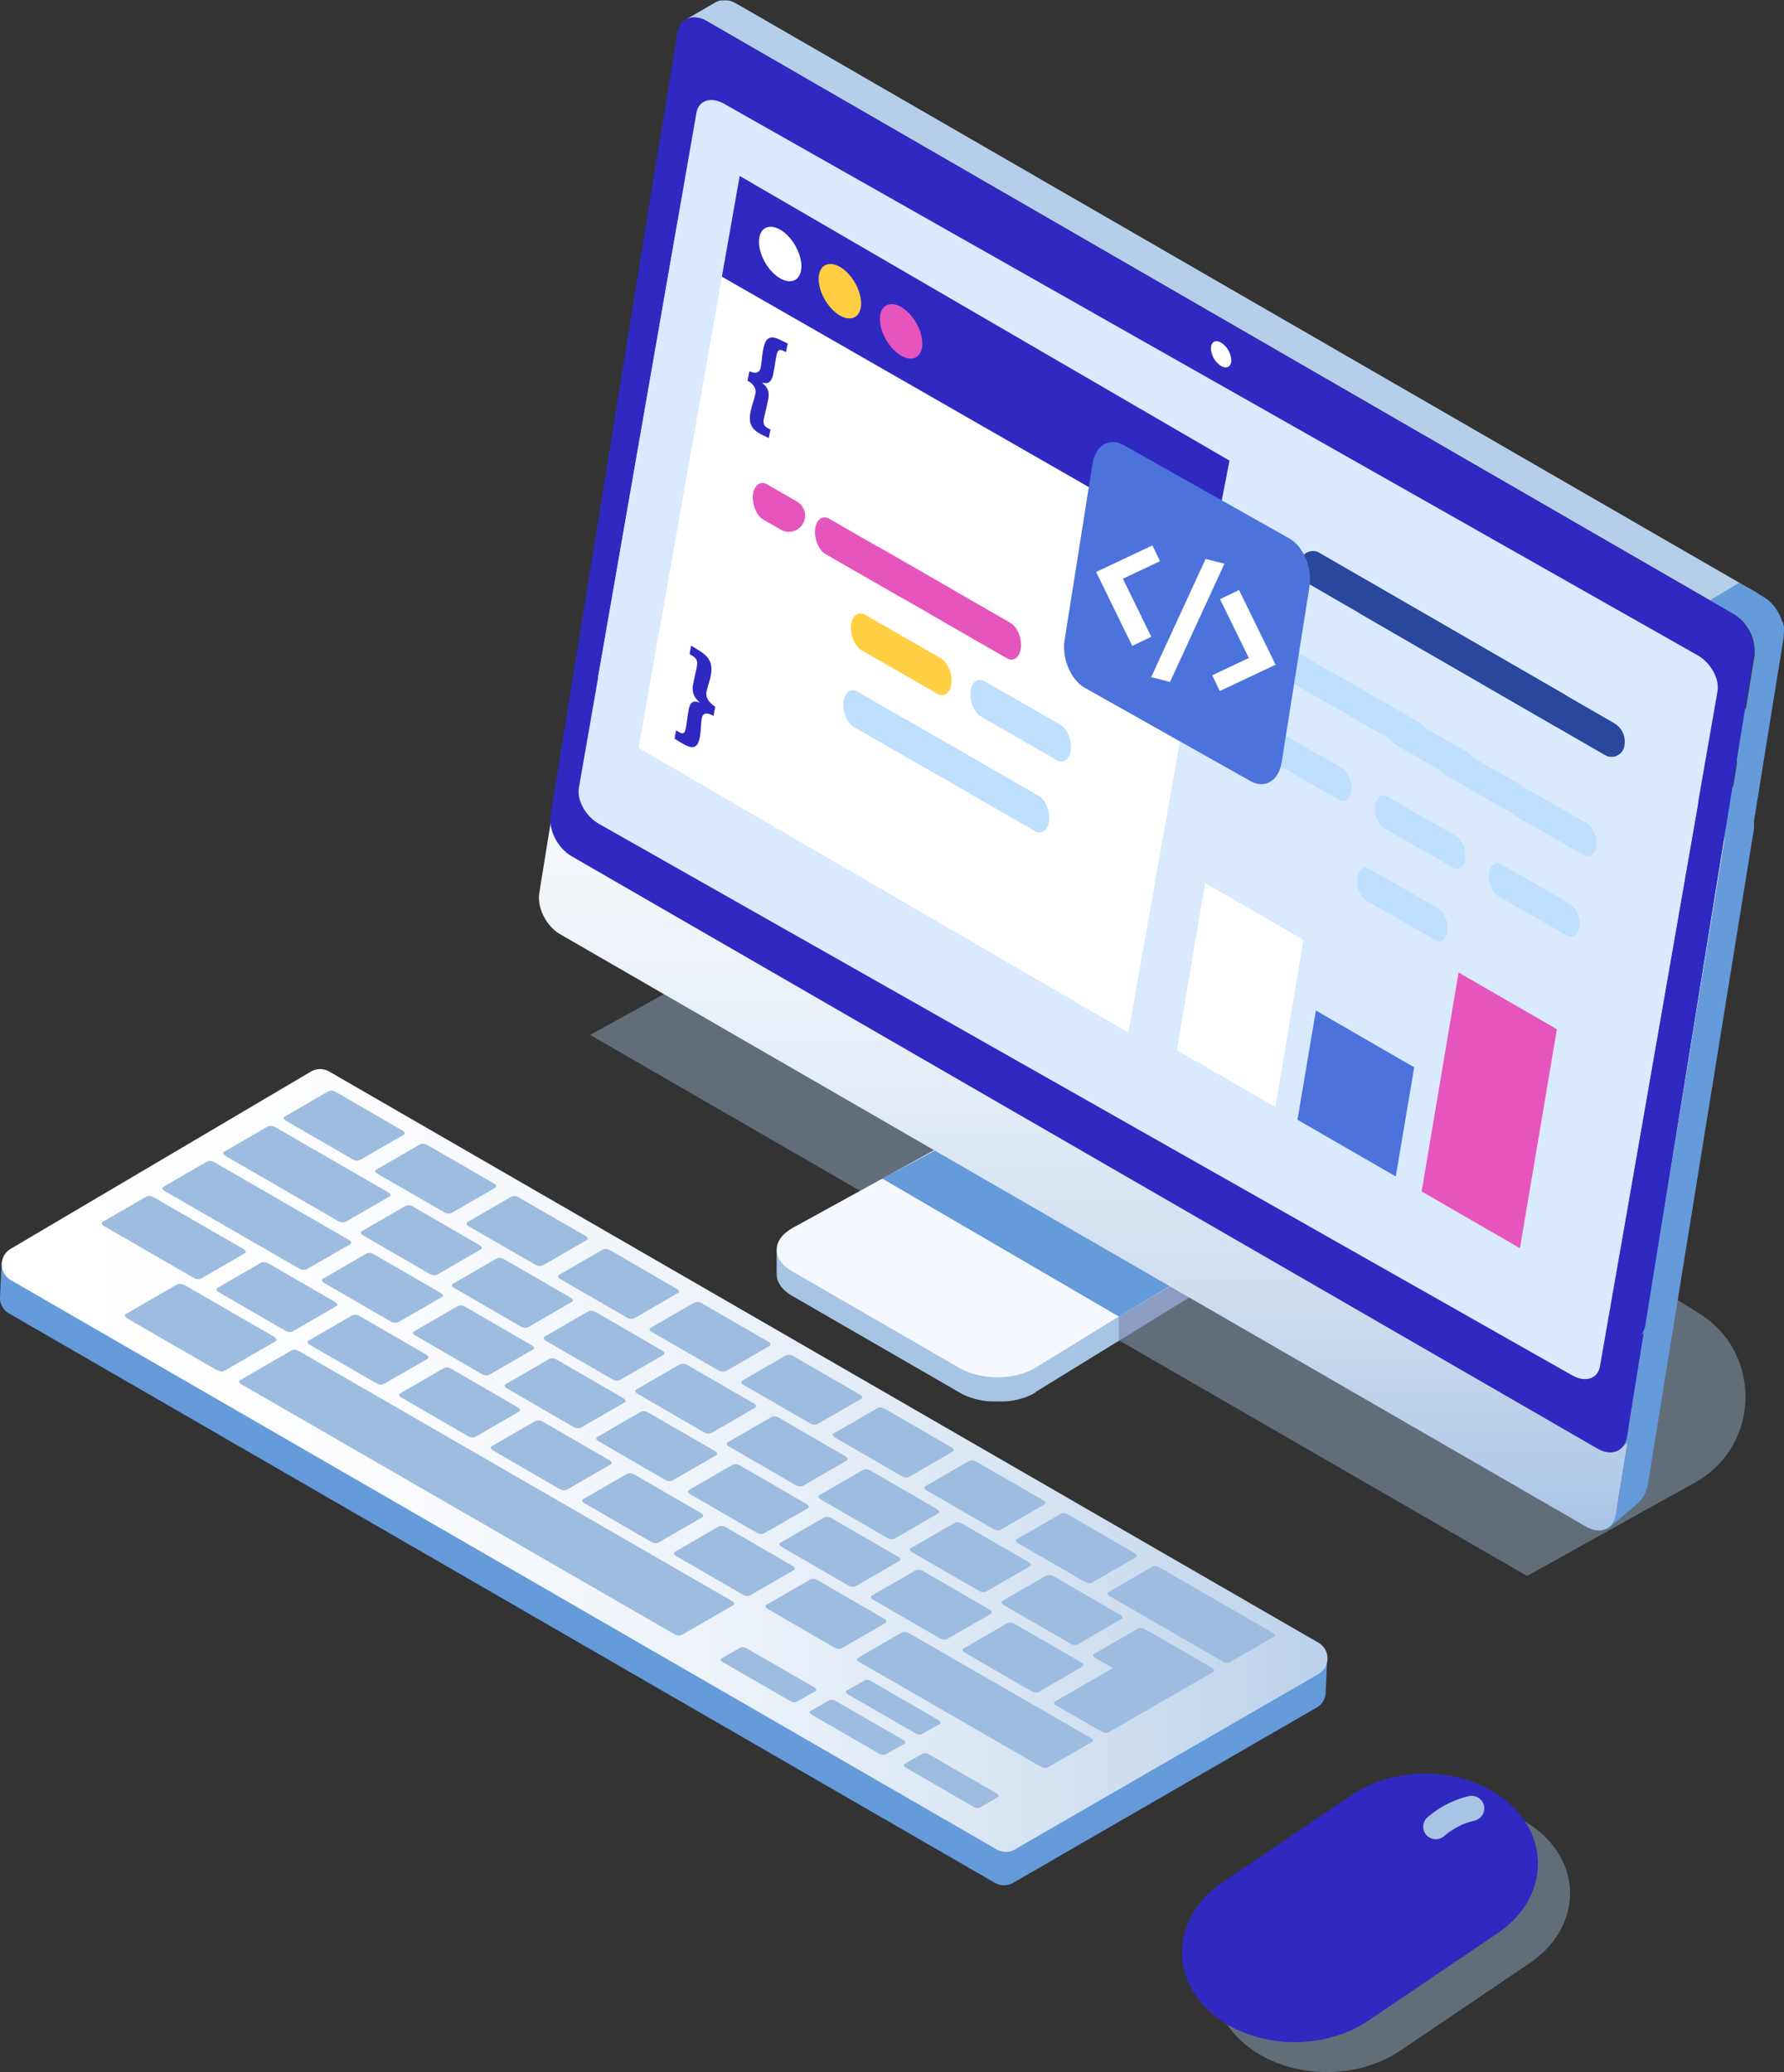 <svg xmlns="http://www.w3.org/2000/svg" xmlns:xlink="http://www.w3.org/1999/xlink" viewBox="0 0 648.68 753.28"><rect x="0" y="0" width="648.68" height="753.28" fill="#333333" stroke="none"/><defs><style>.cls-1{isolation:isolate;}.cls-2,.cls-3{fill:#a8c4e5;}.cls-2{opacity:0.4;}.cls-2,.cls-6{mix-blend-mode:multiply;}.cls-4{fill:#f5f9ff;}.cls-5{fill:#659adb;}.cls-6{fill:#45446c;opacity:0.29;}.cls-7{fill:url(#linear-gradient);}.cls-8{fill:#b5cfea;}.cls-9{fill:#2f29c2;}.cls-10{fill:#d9eaff;}.cls-11{fill:#fff;}.cls-12{fill:#4c73db;}.cls-13{fill:#e655be;}.cls-14{fill:#bfdfff;}.cls-15{fill:#29479c;}.cls-16{fill:#ffce43;}.cls-17{fill:url(#linear-gradient-2);}.cls-18{fill:#9dbce0;}</style><linearGradient id="linear-gradient" x1="1646.86" y1="556.39" x2="1646.86" y2="75.23" gradientTransform="translate(-1235.35)" gradientUnits="userSpaceOnUse"><stop offset="0" stop-color="#a8c4e5"/><stop offset="0.04" stop-color="#b2cbe8"/><stop offset="0.18" stop-color="#cedef0"/><stop offset="0.33" stop-color="#e4ecf7"/><stop offset="0.5" stop-color="#f3f7fb"/><stop offset="0.69" stop-color="#fcfdfe"/><stop offset="0.96" stop-color="#fff"/></linearGradient><linearGradient id="linear-gradient-2" x1="0.63" y1="530.93" x2="482.69" y2="530.93" gradientUnits="userSpaceOnUse"><stop offset="0.04" stop-color="#fff"/><stop offset="0.27" stop-color="#fbfcfe"/><stop offset="0.51" stop-color="#eff4fa"/><stop offset="0.74" stop-color="#dbe7f4"/><stop offset="0.97" stop-color="#bfd4ec"/><stop offset="1" stop-color="#bbd1eb"/></linearGradient></defs><g class="cls-1"><g id="Layer_2" data-name="Layer 2"><g id="image"><path class="cls-2" d="M555.26,572.93,214.59,376.24l127.63-70.71,275.68,172c23.05,14.38,22.19,48.21-1.54,61.4Z"/><path class="cls-3" d="M460.46,440.69s-1.79,1-1.93,1.16-.69.77-1,1-.92.78-1.05.88c-.38.28-80,49.25-80,49.25l0,13.1,78.77-48.43a14.39,14.39,0,0,0,1.22-.82l.36-.3c.24-.19.48-.38.69-.58h0a10,10,0,0,0,.79-.81c.06-.07.12-.15.19-.22l.21-.25a1.67,1.67,0,0,0,.16-.24,5.61,5.61,0,0,0,.45-.67l.16-.23a1.63,1.63,0,0,1,.09-.19c.1-.2.2-.4.28-.61s.1-.19.14-.29,0-.1,0-.15a5.72,5.72,0,0,0,.17-.59c0-.11.07-.22.1-.33a.49.49,0,0,1,0-.12,4.64,4.64,0,0,0,.07-.64c0-.11,0-.23,0-.34v-.17Z"/><path class="cls-3" d="M376.18,493.19c-.53.31-1.08.59-1.66.86l-.53.24c-.64.27-1.29.53-2,.75l-.11,0c-.57.18-1.15.35-1.74.49a2,2,0,0,1-.26.06c-.5.12-1,.24-1.53.33l-.2,0c-.67.12-1.35.21-2,.28l-.76.07c-.4,0-.79.06-1.19.08l-.85,0h-1l-.9,0-.95-.05-.91-.07-.95-.11c-.29,0-.59-.07-.88-.12l-1-.17-.83-.16-1.19-.29-.66-.18c-.71-.2-1.4-.44-2.06-.69-.33-.13-.66-.27-1-.42l-.49-.21c-.49-.23-1-.48-1.42-.74L288.06,458c-3.78-2.18-5.65-1.05-5.65-3.9l0,9.12c0,2.85,1.87,5.7,5.64,7.88l61.05,35.25c.46.26.93.51,1.42.74l.5.22c.28.12.55.25.84.36l.13.05c.67.26,1.35.49,2.06.69l.14.05.52.13,1.19.29.27.07.56.09,1,.18.33.05.56.07.94.1.36,0,.55,0,1,.05.38,0h2l.43,0c.4,0,.8,0,1.19-.07l.48,0,.28,0c.69-.07,1.36-.16,2-.28l.16,0h0c.52-.09,1-.21,1.54-.33l.26-.05c.59-.15,1.16-.32,1.73-.5h0l.09,0a20.89,20.89,0,0,0,2-.75l.53-.24a17.3,17.3,0,0,0,1.66-.86l.2-.1.13-.08,0-13.1Z"/><path class="cls-4" d="M454.83,433.36c7.33,4.24,7.53,11.08.45,15.43l-78.77,48.43c-7.38,4.53-19.77,4.63-27.4.22l-61.05-35.25c-7.64-4.41-7.51-11.59.29-15.87l83.34-45.79c7.5-4.11,19.31-4,26.64.21Z"/><polygon class="cls-5" points="320.77 428.45 406.8 478.59 427.09 466.43 342.24 417.06 320.77 428.45"/><polygon class="cls-6" points="406.8 478.59 406.8 487.46 432.44 471.7 432.44 463.55 406.8 478.59"/><path class="cls-5" d="M637.49,299.06v0c0-.14,0-.28,0-.41s0-.28,0-.42v-.11c0-.1,0-.2,0-.3s0-.27,0-.4l0-.2v-.08s0-.09,0-.13-.05-.27-.07-.41,0-.26-.08-.39h0l-.09-.42c0-.13-.07-.27-.11-.4l0-.11,0-.08a1.87,1.87,0,0,0-.07-.22l-.12-.39c0-.09-.07-.19-.1-.29l0,0v-.05l-.14-.36c-.05-.12-.09-.24-.14-.35l-.07-.15,0-.07-.06-.13c-.06-.12-.11-.25-.17-.37a3.78,3.78,0,0,0-.17-.35l0,0,0-.05c-.06-.13-.12-.25-.19-.38a3.79,3.79,0,0,0-.2-.34c0-.08-.08-.16-.13-.24l-.06-.1c-.11-.19-.23-.37-.35-.55a1.74,1.74,0,0,0-.11-.18l0,0c-.15-.23-.31-.45-.47-.67l-.07-.1-.06-.08-.18-.23-.29-.36-.12-.14-.06-.07-.11-.13-.3-.33-.23-.24,0,0,0,0-.33-.33-.35-.33h0l-.35-.3-.37-.3,0,0,0,0-.28-.21-.37-.27-.11-.07,0,0h0l-.22-.14-.38-.24-2.05-1.18-11.24,6.09,2.81,1.64.37.24.38.27.37.28.15.13.57.48h0c.19.17.37.35.55.53a.23.23,0,0,1,.07.07c.18.17.35.35.51.53l.08.09c.16.18.32.36.47.55l.08.1.44.58c.08.1.15.21.22.31l.26.37c.1.15.19.3.28.45s.13.2.18.3a2.2,2.2,0,0,1,.15.26l.26.46.07.13c.11.22.22.44.32.66l0,.05c.11.23.21.47.3.7l0,.08c.1.23.18.46.27.69l0,.09c.08.23.15.46.22.69l0,.11c.06.23.13.46.18.69l0,.1q.09.35.15.69a.43.43,0,0,0,0,.11c0,.23.07.46.1.69a.34.34,0,0,0,0,.1c0,.23.05.46.06.7s0,.23,0,.35v.41c0,.14,0,.29,0,.43s0,.29,0,.43,0,.31,0,.46l-.06.36-.1.64-38.85,240.1c-.18,1.15-4.61,8.45-3.61,7.87l10.63-9a12.38,12.38,0,0,0,4.21-7.46l38.12-235.6c.19-1.14.46-2.85.46-2.85s0-.24,0-.36,0-.2,0-.3V300s0-.07,0-.1l0-.43c0-.11,0-.23,0-.34Z"/><path class="cls-7" d="M619.34,292c5.06,2.93,8.46,9.64,7.59,15l-39.41,243.6c-.87,5.38-5.68,7.35-10.74,4.43l-373.1-215.4c-5.06-2.93-8.46-9.65-7.59-15L235.5,81c.87-5.37,5.67-7.35,10.74-4.43Z"/><path class="cls-8" d="M632.27,256.11,262.48,42.62h0l0,0-.55-.32h0l-1-.56-.38-.2-.39-.18-.39-.16a2.74,2.74,0,0,0-.4-.15l-.4-.13a3.45,3.45,0,0,0-.43-.12h-.07l-.36-.08-.19,0-.16,0-.11,0-.45,0H256l-.08,0-.38.05-.2,0h0a6.05,6.05,0,0,0-.73.2l0,0-.07,0a5.53,5.53,0,0,0-.89.41l-10.86,6.31a5.69,5.69,0,0,1,.87-.4l.35-.12.44-.11.52-.1.21,0c.24,0,.5,0,.76,0H246a5.49,5.49,0,0,1,.8.06h.05a6.72,6.72,0,0,1,.87.18h.07c.28.08.57.17.86.28l.09,0c.3.12.61.25.92.41l.38.19.3.17,2,1.18h0L622.77,263.21a1.39,1.39,0,0,0,1.37,0l8.13-4.73A1.37,1.37,0,0,0,632.27,256.11ZM258.82,43.28Z"/><path class="cls-5" d="M642,270.67v-.45c0-.14,0-.28,0-.42a.11.11,0,0,0,0-.05v-.06c0-.1,0-.19,0-.29s0-.27,0-.41l0-.19v-.09a.69.69,0,0,0,0-.13c0-.13,0-.27-.07-.41s0-.26-.08-.38h0v0c0-.14-.06-.27-.1-.41s-.07-.27-.1-.41a.49.49,0,0,0,0-.11l0-.08-.06-.21c0-.13-.08-.26-.13-.39s-.06-.2-.1-.3v0l0,0c0-.12-.09-.25-.14-.37s-.09-.23-.14-.35l-.06-.15,0-.06-.06-.14-.16-.36-.18-.36v0l0-.06-.2-.38-.19-.34-.13-.23-.06-.11c-.11-.19-.23-.37-.35-.55l-.11-.18,0,0-.47-.67-.07-.09-.07-.09-.17-.22-.3-.37-.11-.13-.06-.07-.11-.13c-.1-.11-.2-.23-.3-.33l-.23-.25,0,0,0,0-.33-.33-.35-.32h0l-.34-.29-.37-.31,0,0-.05,0-.27-.21-.37-.26-.11-.07,0,0h0l-.22-.15-.38-.23-9-5.22-11.09,6.7s9.52,5,9.64,5.06l.38.25.37.26.37.28.15.13.58.49h0l.56.53.07.07q.26.25.51.54l.07.08c.16.18.32.37.47.56l.09.1c.15.19.3.38.44.58l.22.3c.08.13.17.25.26.38l.28.45.18.29.15.26c.09.16.18.31.26.47l.06.12q.18.33.33.66l0,.06c.11.23.21.46.31.7l0,.07c.09.23.18.46.26.7l0,.08c.08.23.16.46.22.69l0,.11c.07.23.13.46.19.69l0,.1c0,.24.1.47.14.7,0,0,0,.07,0,.1,0,.23.08.46.1.7a.28.28,0,0,1,0,.09c0,.23,0,.47.06.7s0,.23,0,.35,0,.28,0,.41,0,.29,0,.43l0,.43c0,.16,0,.31,0,.46s0,.24-.05.36,0,.23-.1.64L592.1,519.37c-.19,1.14-4.61,8.44-3.61,7.86l10.62-9a12.43,12.43,0,0,0,4.22-7.46l38.12-235.6c.18-1.15.46-2.86.46-2.86s0-.24.05-.36l0-.3v0s0,0,0,0a.38.38,0,0,1,0-.1c0-.14,0-.28,0-.43s0-.22,0-.34Z"/><path class="cls-9" d="M623.46,263.61c5.06,2.92,8.46,9.64,7.59,15L591.63,522.23c-.86,5.37-5.67,7.35-10.73,4.42L207.8,311.25c-5.06-2.92-8.46-9.64-7.59-15L239.62,52.63c.87-5.37,5.67-7.36,10.74-4.43Z"/><path class="cls-8" d="M638.9,215.58,269.11,2.08h0l0,0-.55-.31h0l-1-.55-.38-.2a3.39,3.39,0,0,0-.39-.18L266.4.64,266,.49l-.4-.13-.43-.12h-.07l-.37-.09-.19,0-.15,0-.12,0-.45,0h0a4.78,4.78,0,0,0-.53,0H263l-.28,0h-.08l-.38,0-.21,0h0c-.25.06-.49.12-.73.2l-.05,0-.08,0a6.43,6.43,0,0,0-.88.41L249.37,7.1a5.28,5.28,0,0,1,.87-.4l.35-.11a3,3,0,0,1,.43-.12,4.51,4.51,0,0,1,.53-.09,1.38,1.38,0,0,1,.2,0,6.34,6.34,0,0,1,.76,0h.15l.79.06h.06a8.77,8.77,0,0,1,.86.18l.07,0a7.25,7.25,0,0,1,.87.27l.08,0a9.41,9.41,0,0,1,.93.41l.38.2a2.69,2.69,0,0,1,.29.16L259,8.84h0L629.41,222.67a1.35,1.35,0,0,0,1.37,0l8.13-4.72A1.37,1.37,0,0,0,638.9,215.58ZM265.46,2.74Z"/><path class="cls-5" d="M648.68,230.13v-.45c0-.14,0-.27,0-.41v-.12l0-.29c0-.13,0-.27,0-.41l0-.19v-.08c0-.05,0-.09,0-.14s0-.27-.07-.4-.05-.26-.08-.39v0h0c0-.13-.07-.27-.1-.41s-.07-.27-.11-.41l0-.1,0-.08A1.42,1.42,0,0,0,648,226l-.12-.39c0-.1-.07-.2-.1-.29l0,0v-.05c0-.12-.09-.24-.14-.37s-.09-.23-.14-.35l-.06-.15,0-.06-.06-.14c-.05-.12-.11-.24-.17-.36s-.11-.24-.17-.36l0,0,0-.06-.2-.37c-.06-.12-.13-.23-.2-.35l-.13-.23-.06-.11c-.11-.18-.23-.36-.34-.55l-.12-.18v0c-.16-.23-.31-.46-.48-.68l-.07-.09-.06-.08-.17-.23-.3-.37-.12-.13-.06-.07-.11-.13-.29-.33-.24-.24,0-.05,0,0-.33-.32-.35-.33h0l-.34-.3-.37-.3,0,0,0,0-.27-.2-.38-.27-.1-.07,0,0h0l-.22-.15-.38-.23-9-5.22-11.09,6.7s9.52,5,9.64,5.06l.37.25c.13.09.26.17.38.27l.37.28.15.12.58.49h0c.19.17.37.35.55.53l.07.07q.27.27.51.54l.08.08c.16.19.32.37.47.56l.08.1.45.58.21.31c.09.12.18.24.26.37s.19.3.28.45l.19.29.15.26c.08.16.17.31.26.47l.06.13.33.65,0,.06c.11.23.21.46.31.7l0,.07c.09.23.18.47.26.7l0,.09c.08.23.15.46.22.69l0,.1q.11.34.18.69l0,.11c0,.23.1.46.14.69,0,0,0,.07,0,.1,0,.24.07.47.1.7,0,0,0,.06,0,.09,0,.24,0,.47.06.7s0,.24,0,.35v.42c0,.14,0,.28,0,.43s0,.28,0,.43,0,.3,0,.46,0,.23,0,.35l-.11.64L598.73,478.83c-.18,1.14-4.61,8.45-3.61,7.87l10.63-9a12.33,12.33,0,0,0,4.21-7.46l38.12-235.6c.19-1.14.46-2.86.46-2.86l.06-.35,0-.31h0v0a.38.38,0,0,0,0-.1c0-.15,0-.29,0-.43s0-.23,0-.35Z"/><path class="cls-9" d="M630.09,223.07c5.07,2.92,8.47,9.64,7.6,15L598.27,481.69c-.86,5.37-5.67,7.35-10.74,4.43L214.44,270.71c-5.06-2.92-8.46-9.64-7.59-15L246.26,12.09c.87-5.37,5.67-7.35,10.73-4.43Z"/><path class="cls-10" d="M610.13,279.28c4.81,2.72,8.06,8.58,7.28,13.08L581.76,496.73c-.79,4.51-5.32,6-10.12,3.24L217.76,299.49c-4.8-2.72-8.06-8.57-7.27-13.08L246.13,82c.79-4.51,5.32-6,10.12-3.23Z"/><path class="cls-11" d="M440.6,172c0,2.34-1.66,3.29-3.7,2.11a8.14,8.14,0,0,1-3.7-6.39c0-2.34,1.66-3.29,3.7-2.11A8.17,8.17,0,0,1,440.6,172Z"/><path class="cls-10" d="M617.23,238.2c4.8,2.72,8.06,8.57,7.27,13.08L588.85,455.65c-.78,4.51-5.31,6-10.11,3.23L224.86,258.41c-4.8-2.72-8.06-8.57-7.27-13.08L253.23,41c.79-4.51,5.31-6,10.12-3.24Z"/><path class="cls-11" d="M447.7,130.94c0,2.35-1.66,3.29-3.7,2.11a8.12,8.12,0,0,1-3.7-6.38c0-2.35,1.65-3.29,3.7-2.11A8.17,8.17,0,0,1,447.7,130.94Z"/><polygon class="cls-11" points="463.71 402.41 427.96 381.77 438.2 321.05 473.95 341.69 463.71 402.41"/><polygon class="cls-12" points="507.52 427.7 471.77 407.06 478.47 367.36 514.21 388 507.52 427.7"/><polygon class="cls-13" points="552.67 453.77 516.92 433.13 530.35 353.53 566.1 374.16 552.67 453.77"/><path class="cls-14" d="M492.84,261.45,468,247.25c-2.22-1.27-3.8-4.92-3.5-8.1h0c.3-3.19,2.36-4.76,4.58-3.49l24.82,14.19c2.22,1.27,3.8,4.92,3.5,8.11h0C497.12,261.15,495.06,262.72,492.84,261.45Z"/><path class="cls-14" d="M486.76,290.72l-24.82-14.2c-2.22-1.27-3.8-4.91-3.5-8.1h0c.29-3.19,2.35-4.76,4.58-3.49l24.82,14.2c2.22,1.27,3.8,4.91,3.5,8.1h0C491,290.42,489,292,486.76,290.72Z"/><path class="cls-14" d="M514.84,274.07,490,259.87c-2.22-1.27-3.8-4.92-3.5-8.11h0c.29-3.18,2.35-4.75,4.58-3.48l24.82,14.19c2.22,1.27,3.8,4.92,3.5,8.11h0C519.12,273.77,517.06,275.34,514.84,274.07Z"/><path class="cls-14" d="M528.24,315.4l-24.82-14.2c-2.22-1.27-3.8-4.91-3.5-8.1h0c.3-3.19,2.36-4.76,4.58-3.49l24.82,14.2c2.22,1.27,3.8,4.91,3.5,8.1h0C532.52,315.1,530.47,316.67,528.24,315.4Z"/><path class="cls-14" d="M521.74,341.68l-24.83-14.19c-2.22-1.27-3.79-4.92-3.5-8.11h0c.3-3.19,2.36-4.76,4.58-3.49l24.83,14.2c2.22,1.27,3.79,4.92,3.49,8.1h0C526,341.38,524,343,521.74,341.68Z"/><path class="cls-14" d="M575.8,310.81,551,296.61c-2.22-1.27-3.8-4.92-3.5-8.1h0c.3-3.19,2.36-4.76,4.58-3.49l24.83,14.19c2.22,1.27,3.79,4.92,3.49,8.11h0C580.08,310.51,578,312.08,575.8,310.81Z"/><path class="cls-14" d="M550.86,296.28,526,282.08c-2.22-1.27-3.8-4.92-3.5-8.1h0c.3-3.19,2.36-4.76,4.58-3.49l24.83,14.2c2.22,1.27,3.79,4.91,3.49,8.1h0C555.14,296,553.08,297.55,550.86,296.28Z"/><path class="cls-14" d="M532.57,285.12l-24.82-14.2c-2.23-1.27-3.8-4.92-3.5-8.1h0c.29-3.19,2.35-4.76,4.57-3.49l24.83,14.19c2.22,1.27,3.8,4.92,3.5,8.11h0C536.85,284.82,534.79,286.39,532.57,285.12Z"/><path class="cls-14" d="M569.72,340.08l-24.82-14.2c-2.22-1.27-3.8-4.91-3.5-8.1h0c.3-3.19,2.36-4.76,4.58-3.49l24.82,14.2c2.22,1.27,3.8,4.92,3.5,8.1h0C574,339.78,572,341.35,569.72,340.08Z"/><path class="cls-15" d="M568.75,252.38,480,201.11a4.71,4.71,0,0,0-7.14,2.64,7.78,7.78,0,0,0,3.42,8.74L565,263.75a4.71,4.71,0,0,0,7.14-2.63A7.78,7.78,0,0,0,568.75,252.38Z"/><path class="cls-15" d="M587.09,263l-88.8-51.27a4.71,4.71,0,0,0-7.14,2.64,7.81,7.81,0,0,0,3.42,8.74l88.8,51.26a4.71,4.71,0,0,0,7.14-2.64A7.79,7.79,0,0,0,587.09,263Z"/><path class="cls-11" d="M269,64,232.2,271.89l178.1,103.5,36.76-207.94Z"/><path class="cls-13" d="M367.35,226.4,347.52,215a4.41,4.41,0,0,0-.53-.35l-27.56-15.84a4.14,4.14,0,0,0-.61-.28l-17.32-9.95c-2.47-1.42-4.77.33-5.12,3.89s1.39,7.62,3.85,9l27.56,15.84a6.5,6.5,0,0,0,.61.28l9.6,5.51c.18.13.35.25.53.36l27.56,15.83c2.47,1.42,4.77-.33,5.12-3.89S369.82,227.82,367.35,226.4Z"/><path class="cls-14" d="M377.63,289.3,357.8,277.9c-.18-.13-.35-.25-.53-.36l-27.56-15.83a3.64,3.64,0,0,0-.61-.28l-17.33-10c-2.46-1.42-4.77.33-5.11,3.89s1.38,7.63,3.85,9l27.56,15.84a4.67,4.67,0,0,0,.61.28l9.6,5.52a4.41,4.41,0,0,0,.53.35l27.56,15.84c2.46,1.42,4.77-.33,5.11-3.89S380.1,290.71,377.63,289.3Z"/><path class="cls-16" d="M340.84,252.21l-27.57-15.84c-2.46-1.42-4.19-5.49-3.85-9h0c.35-3.56,2.65-5.31,5.12-3.89l27.56,15.83c2.46,1.42,4.2,5.49,3.85,9h0C345.6,251.87,343.3,253.62,340.84,252.21Z"/><path class="cls-14" d="M384.28,276.36l-27.56-15.84c-2.47-1.42-4.2-5.48-3.86-9h0c.35-3.56,2.65-5.31,5.12-3.89l27.56,15.83c2.46,1.42,4.2,5.49,3.85,9.05h0C389,276,386.74,277.77,384.28,276.36Z"/><polygon class="cls-9" points="268.96 63.95 447.06 167.45 440.3 202.53 262.48 100.58 268.96 63.95"/><path class="cls-13" d="M292.67,188.49a5.94,5.94,0,0,0-2.88-6.17l-10.89-6.25c-2.46-1.41-4.76.34-5.11,3.89s1.39,7.63,3.85,9l6.25,3.59a5.92,5.92,0,0,0,8.78-4.1Z"/><ellipse class="cls-11" cx="283.67" cy="92.34" rx="6.28" ry="10.87" transform="translate(-7.82 155.79) rotate(-30.31)"/><ellipse class="cls-16" cx="305.39" cy="105.85" rx="6.28" ry="10.87" transform="translate(-11.67 168.6) rotate(-30.31)"/><ellipse class="cls-13" cx="327.66" cy="120.45" rx="6.28" ry="10.87" transform="translate(-16 181.83) rotate(-30.31)"/><path class="cls-9" d="M272.9,149.7c.58-2.83,1.28-4.11,1.78-6.63.28-1.39-.27-3.29-2.88-4.68l.7-3.44c2.64,1.23,3.78.17,4.06-1.22.51-2.52.41-4.2,1-7,.87-4.32,2.75-4.87,6.31-3.1l2.54,1.26-.62,3.12-.77-.38c-1.66-.83-2.26-.47-2.71,1.73s-.65,4.15-1.15,6.59c-.61,3-1.81,3.71-3.93,3.18l0,.16c1.93,1.49,2.66,3.13,2.05,6.16-.49,2.44-1,4.28-1.47,6.43s-.08,3,1.58,3.87l.76.38-.62,3.11L276.93,158C273.38,156.18,272,154,272.9,149.7Z"/><path class="cls-9" d="M258.5,245.27c-.5,2.79-1.19,4-1.63,6.47-.24,1.37.4,3.38,3.18,5.15l-.6,3.38c-2.81-1.61-4-.71-4.22.67-.44,2.48-.27,4.19-.76,7-.76,4.24-2.72,4.54-6.49,2.25l-2.71-1.64.55-3.07.81.49c1.76,1.07,2.38.79,2.77-1.37s.54-4.11,1-6.51c.53-3,1.76-3.51,4-2.68l0-.16a6.15,6.15,0,0,1-2.36-6.52c.43-2.4.94-4.19,1.32-6.31s0-3.07-1.79-4.13l-.82-.5.55-3.07,2.7,1.64C257.77,238.65,259.25,241,258.5,245.27Z"/><path class="cls-12" d="M454.76,284l-60.24-33.91c-5.16-2.91-8.48-10.7-7.42-17.42l10.13-64c1.06-6.71,6.1-9.8,11.27-6.89l60.24,33.91c5.16,2.91,8.48,10.71,7.42,17.42l-10.13,64C465,283.79,459.93,286.88,454.76,284Z"/><polygon class="cls-11" points="411.7 234.81 398.56 207.94 419.03 198.27 421.78 204.02 408.29 210.39 418.61 231.49 411.7 234.81"/><polygon class="cls-11" points="443.53 251.22 440.79 245.48 454.08 239.2 443.62 217.82 450.53 214.5 463.81 241.65 443.53 251.22"/><polygon class="cls-11" points="425.43 247.91 418.57 246.18 438.37 203.21 445.22 204.93 425.43 247.91"/><path class="cls-5" d="M482.06,615l.44-10.51-25.4-7.67-338-195.16a6.62,6.62,0,0,0-6.65,0L10.5,461.83l-9.87-3L0,471.54H0A6.52,6.52,0,0,0,3.3,477.5l358.47,207a6.58,6.58,0,0,0,6.59,0l110.41-63.75a6.49,6.49,0,0,0,3.26-5.42h0v-.22S482.06,615,482.06,615Z"/><path class="cls-17" d="M362.4,672.34,3.93,465.37A6.59,6.59,0,0,1,3.87,454l109.2-64.45a6.6,6.6,0,0,1,6.64,0L479.4,597.18a6.59,6.59,0,0,1,0,11.41L369,672.34A6.58,6.58,0,0,1,362.4,672.34Z"/><path class="cls-18" d="M130.84,421.75a3,3,0,0,1-2.63-.3l-24.19-14c-.87-.5-1.11-1.18-.53-1.52l16-9.25a3,3,0,0,1,2.63.3l24.19,14c.87.5,1.11,1.18.53,1.52Z"/><path class="cls-18" d="M158.89,463.42a3,3,0,0,1-2.64-.3l-24.18-14c-.87-.5-1.1-1.18-.52-1.52l16-9.25a3,3,0,0,1,2.61.3l24.19,14c.88.51,1.11,1.18.54,1.51Z"/><path class="cls-18" d="M144.71,480.72a3,3,0,0,1-2.62-.31l-24.19-14c-.86-.49-1.12-1.17-.54-1.51l16-9.26A3.09,3.09,0,0,1,136,456l24.19,14c.87.5,1.11,1.18.54,1.51Z"/><path class="cls-18" d="M106.34,484.06a3,3,0,0,1-2.62-.3l-24.19-14c-.86-.5-1.1-1.18-.53-1.51L95,459a3,3,0,0,1,2.62.3l24.19,14c.87.5,1.1,1.18.52,1.51Z"/><path class="cls-18" d="M81.48,498.41c-.57.34-2,.07-3.12-.59L46.68,479.53c-1.14-.65-1.6-1.46-1-1.8l18.82-10.86c.56-.33,2-.07,3.11.59l31.69,18.28c1.15.66,1.59,1.48,1,1.8Z"/><path class="cls-18" d="M289.63,618.71a3,3,0,0,1-2.45-.41L263,604.35c-.88-.51-1.2-1.15-.72-1.42l6.95-4a3,3,0,0,1,2.47.42l24.17,13.94c.87.5,1.18,1.14.71,1.42Z"/><path class="cls-18" d="M321.94,637.84a3,3,0,0,1-2.45-.41l-24.16-13.95c-.89-.51-1.21-1.15-.73-1.42l7-4a3,3,0,0,1,2.47.42l24.16,13.94c.87.5,1.19,1.14.71,1.42Z"/><path class="cls-18" d="M356.2,657.16a3,3,0,0,1-2.42-.43l-24.18-14c-.87-.5-1.21-1.14-.75-1.41l6.7-3.87a3.07,3.07,0,0,1,2.43.44l24.17,13.95c.88.5,1.21,1.13.75,1.4Z"/><path class="cls-18" d="M335.13,630.46a3,3,0,0,1-2.42-.43l-24.18-13.95c-.86-.5-1.21-1.13-.75-1.4l6.7-3.87a3,3,0,0,1,2.43.43l24.18,14c.87.5,1.2,1.13.74,1.4Z"/><path class="cls-18" d="M247.83,594.4a3.07,3.07,0,0,1-2.64-.32L87.83,503.27c-.86-.5-1.12-1.19-.54-1.52l18.81-10.87a3.07,3.07,0,0,1,2.63.31L266.1,582c.88.51,1.11,1.2.55,1.53Z"/><path class="cls-18" d="M231.71,580.63a9.29,9.29,0,0,1-1.33-.7L105.13,507.65a7.19,7.19,0,0,1-1.19-.76l1.17-.68a10.13,10.13,0,0,1,1.32.69l125.25,72.28a6.9,6.9,0,0,1,1.2.77Z"/><path class="cls-18" d="M139.49,503.17a3,3,0,0,1-2.63-.31l-24.18-13.95c-.86-.49-1.11-1.19-.54-1.52l16-9.26a3.13,3.13,0,0,1,2.64.31l24.18,14c.88.5,1.11,1.19.53,1.52Z"/><path class="cls-18" d="M172.78,522.39a3.06,3.06,0,0,1-2.61-.3l-24.18-14c-.87-.5-1.12-1.19-.54-1.52l16-9.25a3.05,3.05,0,0,1,2.64.3l24.18,14c.85.49,1.09,1.18.52,1.51Z"/><path class="cls-18" d="M206.08,541.6a3,3,0,0,1-2.62-.3l-24.18-14c-.86-.49-1.1-1.18-.53-1.51l16-9.25a3,3,0,0,1,2.62.3l24.19,14c.86.5,1.09,1.19.52,1.52Z"/><path class="cls-18" d="M239.38,560.82a3,3,0,0,1-2.62-.3l-24.18-14c-.88-.5-1.11-1.19-.54-1.52l16-9.25a3.06,3.06,0,0,1,2.64.3l24.18,14c.87.5,1.1,1.18.53,1.51Z"/><path class="cls-18" d="M272.69,580a3.1,3.1,0,0,1-2.64-.31l-24.18-14c-.86-.49-1.1-1.18-.53-1.51l16-9.26a3.05,3.05,0,0,1,2.62.31l24.18,14c.87.5,1.12,1.19.54,1.52Z"/><path class="cls-18" d="M306,599.24a3.07,3.07,0,0,1-2.63-.3l-24.18-14c-.87-.5-1.11-1.19-.53-1.52l16-9.25a3.09,3.09,0,0,1,2.64.3l24.17,14c.87.5,1.11,1.18.53,1.52Z"/><path class="cls-18" d="M381,642.53a3.08,3.08,0,0,1-2.63-.31l-65.88-38c-.87-.51-1.11-1.19-.53-1.52l16-9.26a3.08,3.08,0,0,1,2.63.31l65.89,38c.87.5,1.1,1.19.52,1.52Z"/><path class="cls-18" d="M177.85,499.83a3,3,0,0,1-2.62-.3l-24.18-14c-.87-.5-1.11-1.18-.53-1.51l16-9.26a3,3,0,0,1,2.62.3l24.19,14c.87.51,1.09,1.18.52,1.51Z"/><path class="cls-18" d="M211.15,519.05a3.05,3.05,0,0,1-2.62-.31l-24.19-14c-.86-.5-1.1-1.17-.52-1.51l16-9.26a3.07,3.07,0,0,1,2.61.31l24.2,14c.86.5,1.1,1.18.53,1.51Z"/><path class="cls-18" d="M244.45,538.26a3,3,0,0,1-2.62-.3l-24.18-14c-.86-.49-1.13-1.18-.55-1.52l16-9.26a3.12,3.12,0,0,1,2.63.32l24.18,14c.86.5,1.11,1.19.54,1.52Z"/><path class="cls-18" d="M277.74,557.48a3.05,3.05,0,0,1-2.62-.31L251,543.22c-.87-.5-1.12-1.18-.54-1.52l16-9.26a3.06,3.06,0,0,1,2.62.32l24.18,14c.86.5,1.1,1.18.53,1.51Z"/><path class="cls-18" d="M311.06,576.69a3.05,3.05,0,0,1-2.62-.31l-24.19-14c-.88-.5-1.11-1.18-.53-1.51l16-9.26a3,3,0,0,1,2.62.31l24.19,14c.86.49,1.1,1.18.54,1.51Z"/><path class="cls-18" d="M344.35,595.9a3.05,3.05,0,0,1-2.62-.31l-24.17-14c-.88-.51-1.13-1.18-.55-1.52l16-9.26a3.05,3.05,0,0,1,2.63.32l24.17,14c.87.5,1.1,1.18.53,1.51Z"/><path class="cls-18" d="M377.64,615.11a3,3,0,0,1-2.61-.3l-24.19-14c-.87-.5-1.11-1.17-.53-1.51l16-9.26a3.06,3.06,0,0,1,2.61.3l24.19,14c.86.5,1.1,1.19.53,1.51Z"/><path class="cls-18" d="M192,482.53a3.05,3.05,0,0,1-2.64-.3l-24.18-14c-.86-.49-1.1-1.17-.51-1.51l16-9.26a3,3,0,0,1,2.61.31l24.18,13.95c.88.5,1.11,1.19.54,1.51Z"/><path class="cls-18" d="M225.33,501.74a3.06,3.06,0,0,1-2.63-.29l-24.18-14c-.87-.5-1.11-1.18-.53-1.52l16-9.26a3.06,3.06,0,0,1,2.62.31l24.18,14c.86.49,1.1,1.18.53,1.51Z"/><path class="cls-18" d="M258.63,521a3.06,3.06,0,0,1-2.64-.3l-24.18-14c-.86-.49-1.1-1.17-.51-1.51l16-9.26a3,3,0,0,1,2.61.31l24.18,13.95c.88.5,1.12,1.19.55,1.51Z"/><path class="cls-18" d="M291.92,540.17a3,3,0,0,1-2.62-.29l-24.19-14c-.87-.5-1.11-1.18-.52-1.52l16-9.26a3.06,3.06,0,0,1,2.62.31l24.19,14c.87.5,1.1,1.18.53,1.51Z"/><path class="cls-18" d="M325.23,559.38a3,3,0,0,1-2.62-.29l-24.19-14c-.87-.51-1.1-1.18-.52-1.52l16-9.26a3.06,3.06,0,0,1,2.62.31l24.18,14c.86.49,1.09,1.17.53,1.5Z"/><path class="cls-18" d="M358.54,578.6a3,3,0,0,1-2.65-.31l-24.18-13.95c-.85-.5-1.1-1.18-.52-1.52l16-9.26a3.1,3.1,0,0,1,2.61.31l24.19,14c.87.51,1.11,1.19.54,1.52Z"/><path class="cls-18" d="M391.83,597.81a3,3,0,0,1-2.63-.3l-24.19-14c-.87-.51-1.1-1.18-.52-1.52l16-9.26a3.06,3.06,0,0,1,2.62.31l24.18,14c.86.49,1.1,1.18.53,1.5Z"/><path class="cls-18" d="M125.6,444.21a3.06,3.06,0,0,1-2.64-.31L82,420.24c-.88-.5-1.12-1.19-.53-1.52l16-9.26a3.08,3.08,0,0,1,2.63.31l41,23.66c.87.51,1.11,1.19.54,1.52Z"/><path class="cls-18" d="M447.19,604.28a3,3,0,0,1-2.63-.3l-41-23.67c-.86-.49-1.11-1.18-.53-1.51l16-9.26a3,3,0,0,1,2.62.31l41,23.66c.87.5,1.11,1.18.53,1.52Z"/><path class="cls-18" d="M111.4,461.5a3,3,0,0,1-2.62-.31L59.9,433c-.88-.5-1.12-1.18-.54-1.51l16-9.26a3.06,3.06,0,0,1,2.62.31l48.88,28.21c.88.51,1.11,1.18.54,1.51Z"/><path class="cls-18" d="M73.05,464.85a3.08,3.08,0,0,1-2.63-.31L37.83,445.73c-.87-.5-1.11-1.19-.54-1.52l16-9.25a3,3,0,0,1,2.63.3l32.59,18.81c.87.5,1.11,1.19.53,1.52Z"/><path class="cls-18" d="M164.13,441a3,3,0,0,1-2.64-.31l-24.16-13.94c-.87-.5-1.11-1.19-.54-1.52l16-9.26a3.1,3.1,0,0,1,2.64.31l24.16,13.95c.88.51,1.12,1.18.54,1.52Z"/><path class="cls-18" d="M197.28,460.08a3.07,3.07,0,0,1-2.63-.31l-24.19-13.95c-.86-.5-1.1-1.19-.53-1.52L186,435a3.07,3.07,0,0,1,2.63.31l24.19,13.95c.87.51,1.11,1.19.53,1.52Z"/><path class="cls-18" d="M230.56,479.29a3.05,3.05,0,0,1-2.62-.3l-24.18-14c-.86-.5-1.1-1.18-.52-1.51l16-9.26a3,3,0,0,1,2.62.3l24.18,14c.88.5,1.11,1.18.52,1.51Z"/><path class="cls-18" d="M263.87,498.51a3.08,3.08,0,0,1-2.63-.31l-24.17-13.94c-.87-.51-1.11-1.19-.53-1.52l16-9.26a3,3,0,0,1,2.63.31l24.17,13.95c.87.5,1.12,1.18.53,1.51Z"/><path class="cls-18" d="M297.16,517.72a3,3,0,0,1-2.62-.3l-24.18-13.95c-.87-.51-1.11-1.19-.53-1.52l16-9.26a3,3,0,0,1,2.63.31L312.66,507c.88.51,1.1,1.18.52,1.51Z"/><path class="cls-18" d="M330.48,536.93a3.1,3.1,0,0,1-2.63-.3l-24.19-14c-.86-.5-1.1-1.18-.52-1.52l16-9.25a3,3,0,0,1,2.62.3l24.19,14c.86.5,1.11,1.18.53,1.51Z"/><path class="cls-18" d="M363.78,556.15a3.07,3.07,0,0,1-2.63-.31l-24.18-14c-.88-.5-1.12-1.18-.54-1.52l16-9.25a3,3,0,0,1,2.63.31l24.19,14c.87.5,1.11,1.19.53,1.52Z"/><path class="cls-18" d="M397.06,575.35a3,3,0,0,1-2.61-.29l-24.2-14c-.86-.49-1.1-1.17-.52-1.51l16-9.25a3,3,0,0,1,2.62.3l24.2,14c.86.5,1.09,1.17.51,1.51Z"/><path class="cls-18" d="M416.43,592.3a3.77,3.77,0,0,0-1.42-.46,1.94,1.94,0,0,0-1.19.16l-16,9.26a.55.55,0,0,0-.3.69,1.81,1.81,0,0,0,.81.82l6.31,3.64-21,12.14a.55.55,0,0,0-.28.7,1.76,1.76,0,0,0,.81.82l16.29,9.4a3.71,3.71,0,0,0,1.43.47,1.9,1.9,0,0,0,1.2-.16l38.1-22a.52.52,0,0,0,.27-.69,1.7,1.7,0,0,0-.82-.82Z"/><path class="cls-2" d="M556.24,713.64l-47.07,31.84c-17.35,11.73-43.5,10-58.1-3.77h0c-14.6-13.8-12.35-34.7,5-46.44l47.07-31.84c17.35-11.73,43.5-10,58.1,3.77h0C575.85,681,573.6,701.9,556.24,713.64Z"/><path class="cls-9" d="M544.58,702.77l-47.07,31.84c-17.36,11.73-43.5,10-58.1-3.77h0c-14.61-13.8-12.36-34.7,5-46.44l47.07-31.84c17.35-11.73,43.49-10,58.1,3.77h0C564.18,670.13,561.93,691,544.58,702.77Z"/><path class="cls-3" d="M533.92,653a35.26,35.26,0,0,0-15.08,7.85,4.57,4.57,0,0,0,0,6.47,4.69,4.69,0,0,0,6.47,0c.45-.39.9-.76,1.37-1.12l-.93.71a31.39,31.39,0,0,1,6.86-4l-1.09.46a30.19,30.19,0,0,1,4.83-1.55,4.62,4.62,0,0,0,3.2-5.63,4.67,4.67,0,0,0-5.63-3.19Z"/></g></g></g></svg>